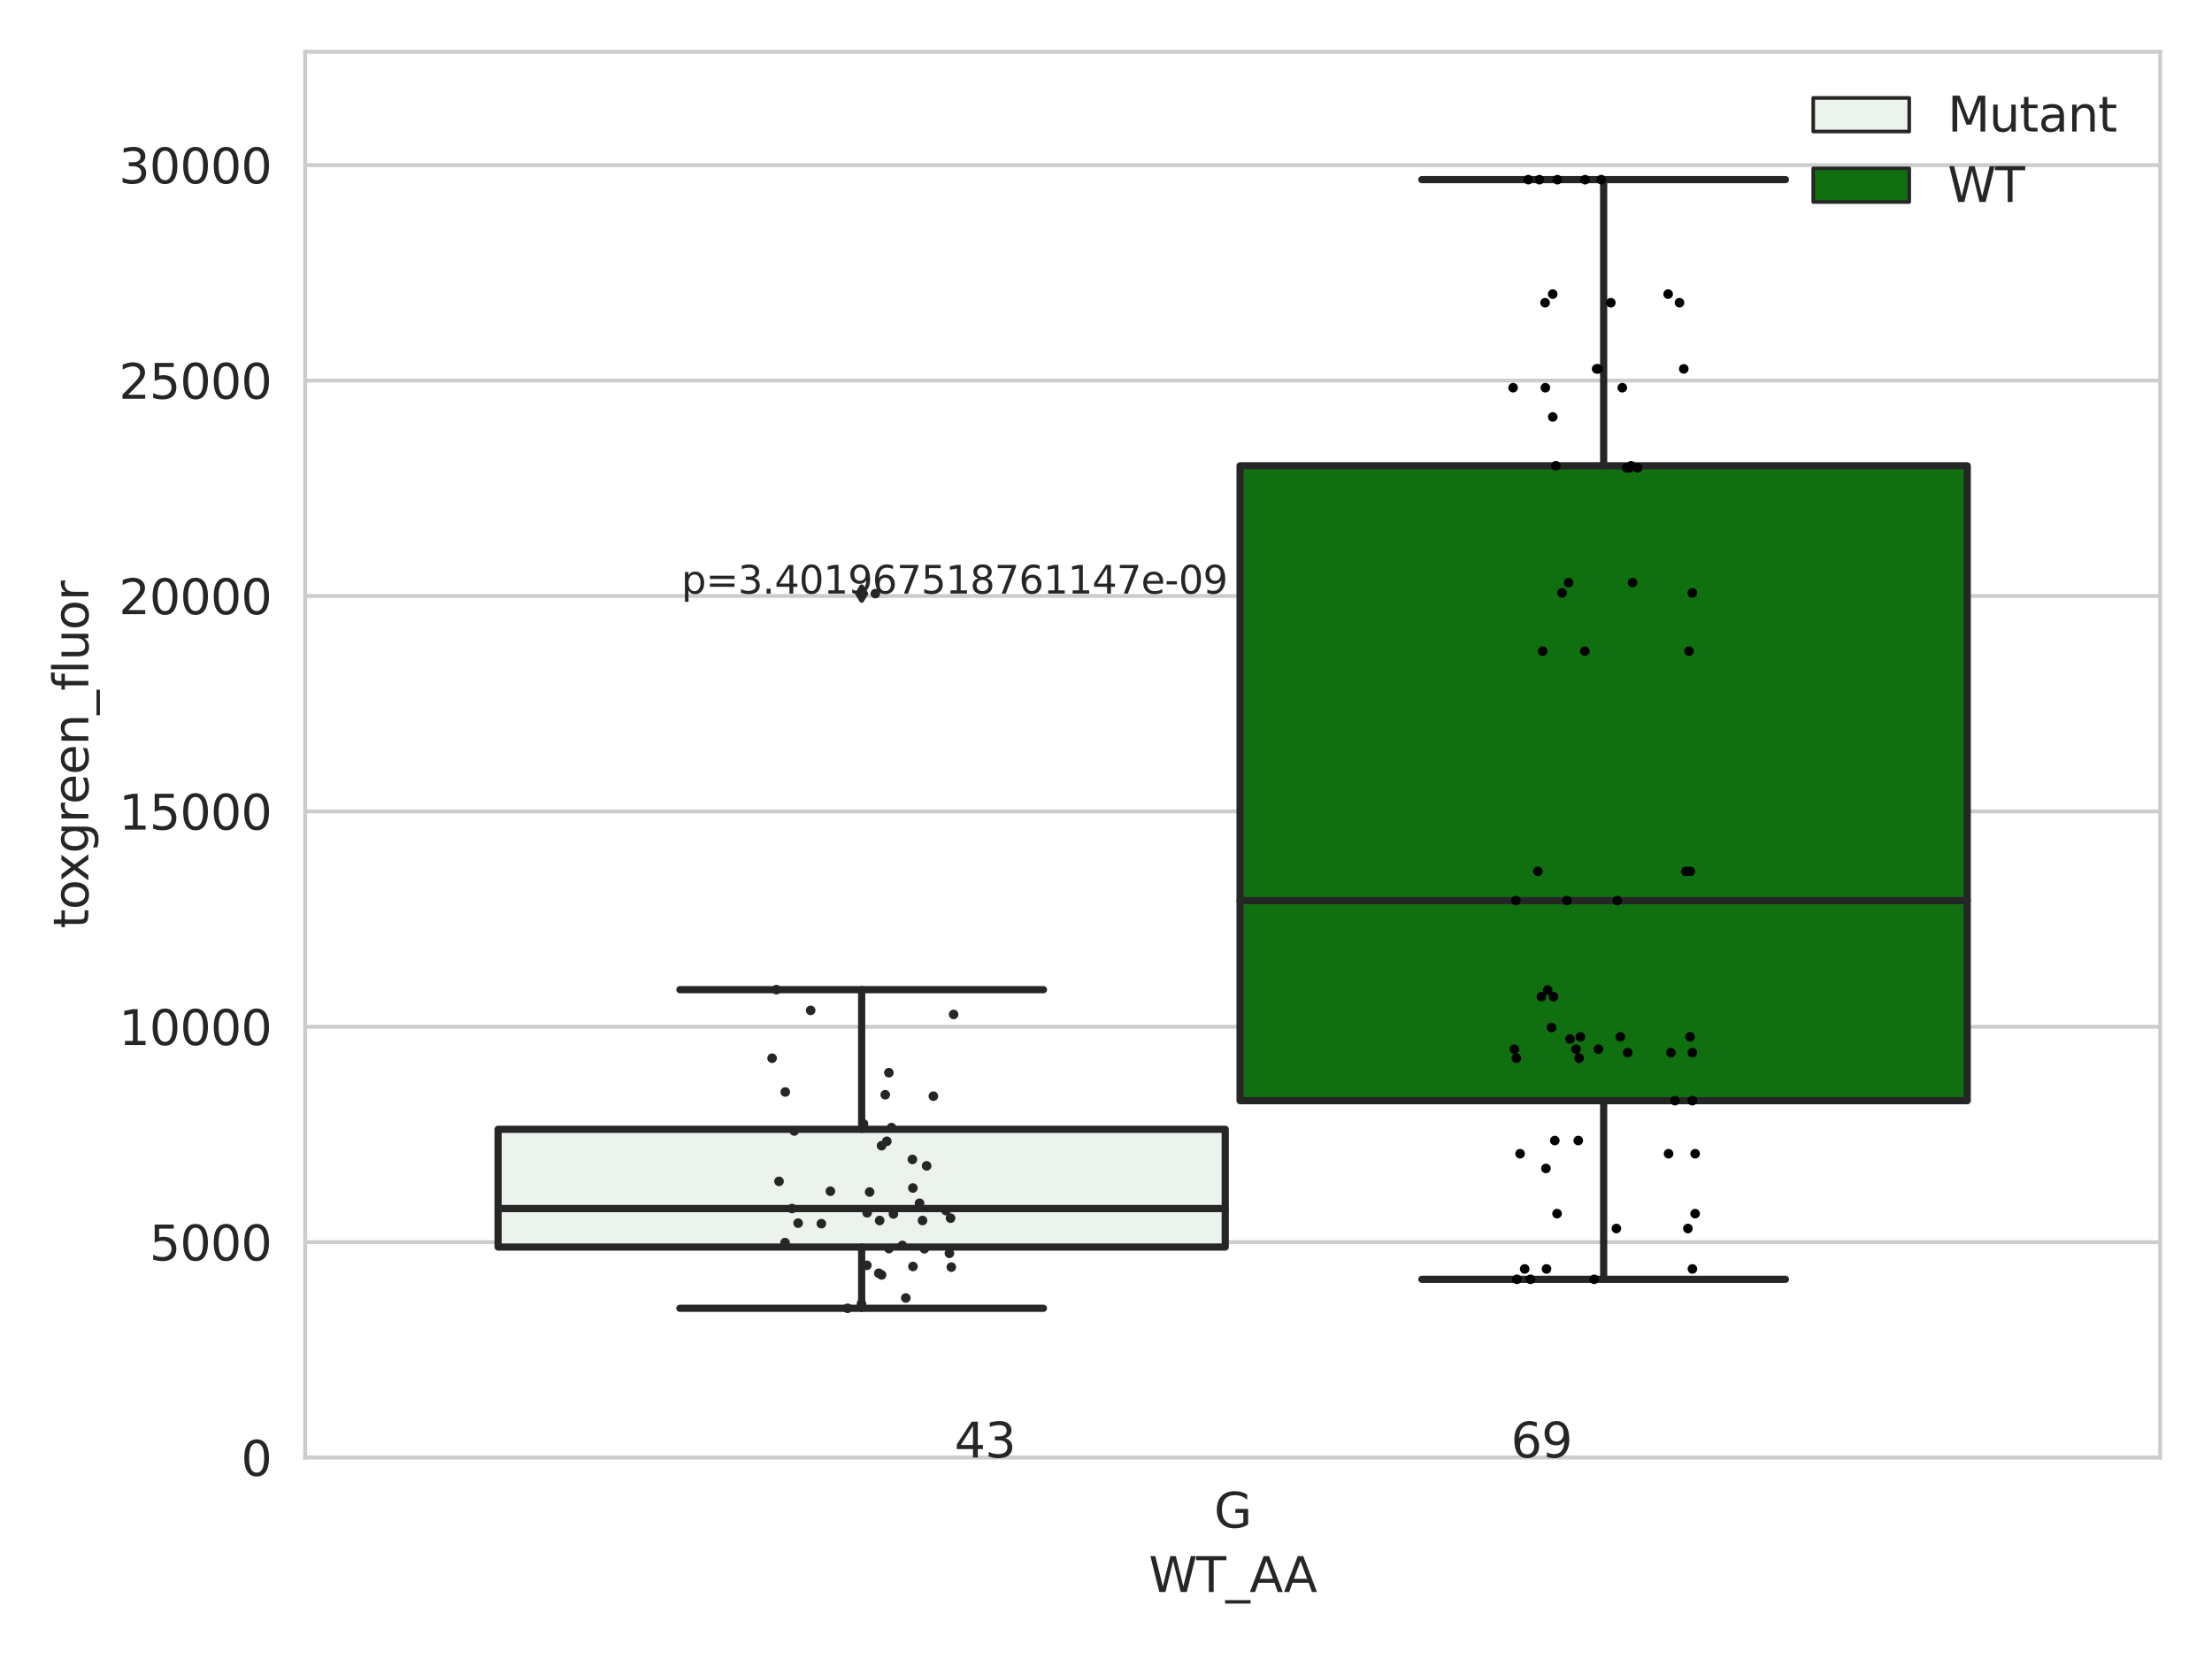 <?xml version="1.0" encoding="utf-8" standalone="no"?>
<!DOCTYPE svg PUBLIC "-//W3C//DTD SVG 1.1//EN"
  "http://www.w3.org/Graphics/SVG/1.1/DTD/svg11.dtd">
<svg xmlns:xlink="http://www.w3.org/1999/xlink" width="460.8pt" height="345.6pt" viewBox="0 0 460.8 345.6" xmlns="http://www.w3.org/2000/svg" version="1.1">
 <defs>
  <style type="text/css">*{stroke-linejoin: round; stroke-linecap: butt}</style>
 </defs>
 <g id="figure_1">
  <g id="patch_1">
   <path d="M 0 345.6 
L 460.8 345.6 
L 460.8 0 
L 0 0 
z
" style="fill: #ffffff"/>
  </g>
  <g id="axes_1">
   <g id="patch_2">
    <path d="M 63.571 303.64 
L 450 303.64 
L 450 10.8 
L 63.571 10.8 
z
" style="fill: #ffffff"/>
   </g>
   <g id="matplotlib.axis_1">
    <g id="xtick_1">
     <g id="text_1">
      <!-- G -->
      <g style="fill: #262626" transform="translate(252.911 318.238)scale(0.1 -0.1)">
       <defs>
        <path id="DejaVuSans-47" d="M 3809 666 
L 3809 1919 
L 2778 1919 
L 2778 2438 
L 4434 2438 
L 4434 434 
Q 4069 175 3628 42 
Q 3188 -91 2688 -91 
Q 1594 -91 976 548 
Q 359 1188 359 2328 
Q 359 3472 976 4111 
Q 1594 4750 2688 4750 
Q 3144 4750 3555 4637 
Q 3966 4525 4313 4306 
L 4313 3634 
Q 3963 3931 3569 4081 
Q 3175 4231 2741 4231 
Q 1884 4231 1454 3753 
Q 1025 3275 1025 2328 
Q 1025 1384 1454 906 
Q 1884 428 2741 428 
Q 3075 428 3337 486 
Q 3600 544 3809 666 
z
" transform="scale(0.016)"/>
       </defs>
       <use xlink:href="#DejaVuSans-47"/>
      </g>
     </g>
    </g>
    <g id="text_2">
     <!-- WT_AA -->
     <g style="fill: #262626" transform="translate(239.31 331.638)scale(0.1 -0.1)">
      <defs>
       <path id="DejaVuSans-57" d="M 213 4666 
L 850 4666 
L 1831 722 
L 2809 4666 
L 3519 4666 
L 4500 722 
L 5478 4666 
L 6119 4666 
L 4947 0 
L 4153 0 
L 3169 4050 
L 2175 0 
L 1381 0 
L 213 4666 
z
" transform="scale(0.016)"/>
       <path id="DejaVuSans-54" d="M -19 4666 
L 3928 4666 
L 3928 4134 
L 2272 4134 
L 2272 0 
L 1638 0 
L 1638 4134 
L -19 4134 
L -19 4666 
z
" transform="scale(0.016)"/>
       <path id="DejaVuSans-5f" d="M 3263 -1063 
L 3263 -1509 
L -63 -1509 
L -63 -1063 
L 3263 -1063 
z
" transform="scale(0.016)"/>
       <path id="DejaVuSans-41" d="M 2188 4044 
L 1331 1722 
L 3047 1722 
L 2188 4044 
z
M 1831 4666 
L 2547 4666 
L 4325 0 
L 3669 0 
L 3244 1197 
L 1141 1197 
L 716 0 
L 50 0 
L 1831 4666 
z
" transform="scale(0.016)"/>
      </defs>
      <use xlink:href="#DejaVuSans-57"/>
      <use xlink:href="#DejaVuSans-54" x="98.877"/>
      <use xlink:href="#DejaVuSans-5f" x="159.961"/>
      <use xlink:href="#DejaVuSans-41" x="209.961"/>
      <use xlink:href="#DejaVuSans-41" x="281.119"/>
     </g>
    </g>
   </g>
   <g id="matplotlib.axis_2">
    <g id="ytick_1">
     <g id="line2d_1">
      <path d="M 63.571 303.64 
L 450 303.64 
" clip-path="url(#pbd74bdbd3c)" style="fill: none; stroke: #cccccc; stroke-width: 0.8; stroke-linecap: round"/>
     </g>
     <g id="text_3">
      <!-- 0 -->
      <g style="fill: #262626" transform="translate(50.209 307.439)scale(0.1 -0.1)">
       <defs>
        <path id="DejaVuSans-30" d="M 2034 4250 
Q 1547 4250 1301 3770 
Q 1056 3291 1056 2328 
Q 1056 1369 1301 889 
Q 1547 409 2034 409 
Q 2525 409 2770 889 
Q 3016 1369 3016 2328 
Q 3016 3291 2770 3770 
Q 2525 4250 2034 4250 
z
M 2034 4750 
Q 2819 4750 3233 4129 
Q 3647 3509 3647 2328 
Q 3647 1150 3233 529 
Q 2819 -91 2034 -91 
Q 1250 -91 836 529 
Q 422 1150 422 2328 
Q 422 3509 836 4129 
Q 1250 4750 2034 4750 
z
" transform="scale(0.016)"/>
       </defs>
       <use xlink:href="#DejaVuSans-30"/>
      </g>
     </g>
    </g>
    <g id="ytick_2">
     <g id="line2d_2">
      <path d="M 63.571 258.767 
L 450 258.767 
" clip-path="url(#pbd74bdbd3c)" style="fill: none; stroke: #cccccc; stroke-width: 0.8; stroke-linecap: round"/>
     </g>
     <g id="text_4">
      <!-- 5000 -->
      <g style="fill: #262626" transform="translate(31.121 262.566)scale(0.1 -0.1)">
       <defs>
        <path id="DejaVuSans-35" d="M 691 4666 
L 3169 4666 
L 3169 4134 
L 1269 4134 
L 1269 2991 
Q 1406 3038 1543 3061 
Q 1681 3084 1819 3084 
Q 2600 3084 3056 2656 
Q 3513 2228 3513 1497 
Q 3513 744 3044 326 
Q 2575 -91 1722 -91 
Q 1428 -91 1123 -41 
Q 819 9 494 109 
L 494 744 
Q 775 591 1075 516 
Q 1375 441 1709 441 
Q 2250 441 2565 725 
Q 2881 1009 2881 1497 
Q 2881 1984 2565 2268 
Q 2250 2553 1709 2553 
Q 1456 2553 1204 2497 
Q 953 2441 691 2322 
L 691 4666 
z
" transform="scale(0.016)"/>
       </defs>
       <use xlink:href="#DejaVuSans-35"/>
       <use xlink:href="#DejaVuSans-30" x="63.623"/>
       <use xlink:href="#DejaVuSans-30" x="127.246"/>
       <use xlink:href="#DejaVuSans-30" x="190.869"/>
      </g>
     </g>
    </g>
    <g id="ytick_3">
     <g id="line2d_3">
      <path d="M 63.571 213.894 
L 450 213.894 
" clip-path="url(#pbd74bdbd3c)" style="fill: none; stroke: #cccccc; stroke-width: 0.8; stroke-linecap: round"/>
     </g>
     <g id="text_5">
      <!-- 10000 -->
      <g style="fill: #262626" transform="translate(24.759 217.694)scale(0.1 -0.1)">
       <defs>
        <path id="DejaVuSans-31" d="M 794 531 
L 1825 531 
L 1825 4091 
L 703 3866 
L 703 4441 
L 1819 4666 
L 2450 4666 
L 2450 531 
L 3481 531 
L 3481 0 
L 794 0 
L 794 531 
z
" transform="scale(0.016)"/>
       </defs>
       <use xlink:href="#DejaVuSans-31"/>
       <use xlink:href="#DejaVuSans-30" x="63.623"/>
       <use xlink:href="#DejaVuSans-30" x="127.246"/>
       <use xlink:href="#DejaVuSans-30" x="190.869"/>
       <use xlink:href="#DejaVuSans-30" x="254.492"/>
      </g>
     </g>
    </g>
    <g id="ytick_4">
     <g id="line2d_4">
      <path d="M 63.571 169.021 
L 450 169.021 
" clip-path="url(#pbd74bdbd3c)" style="fill: none; stroke: #cccccc; stroke-width: 0.8; stroke-linecap: round"/>
     </g>
     <g id="text_6">
      <!-- 15000 -->
      <g style="fill: #262626" transform="translate(24.759 172.821)scale(0.1 -0.1)">
       <use xlink:href="#DejaVuSans-31"/>
       <use xlink:href="#DejaVuSans-35" x="63.623"/>
       <use xlink:href="#DejaVuSans-30" x="127.246"/>
       <use xlink:href="#DejaVuSans-30" x="190.869"/>
       <use xlink:href="#DejaVuSans-30" x="254.492"/>
      </g>
     </g>
    </g>
    <g id="ytick_5">
     <g id="line2d_5">
      <path d="M 63.571 124.149 
L 450 124.149 
" clip-path="url(#pbd74bdbd3c)" style="fill: none; stroke: #cccccc; stroke-width: 0.8; stroke-linecap: round"/>
     </g>
     <g id="text_7">
      <!-- 20000 -->
      <g style="fill: #262626" transform="translate(24.759 127.948)scale(0.1 -0.1)">
       <defs>
        <path id="DejaVuSans-32" d="M 1228 531 
L 3431 531 
L 3431 0 
L 469 0 
L 469 531 
Q 828 903 1448 1529 
Q 2069 2156 2228 2338 
Q 2531 2678 2651 2914 
Q 2772 3150 2772 3378 
Q 2772 3750 2511 3984 
Q 2250 4219 1831 4219 
Q 1534 4219 1204 4116 
Q 875 4013 500 3803 
L 500 4441 
Q 881 4594 1212 4672 
Q 1544 4750 1819 4750 
Q 2544 4750 2975 4387 
Q 3406 4025 3406 3419 
Q 3406 3131 3298 2873 
Q 3191 2616 2906 2266 
Q 2828 2175 2409 1742 
Q 1991 1309 1228 531 
z
" transform="scale(0.016)"/>
       </defs>
       <use xlink:href="#DejaVuSans-32"/>
       <use xlink:href="#DejaVuSans-30" x="63.623"/>
       <use xlink:href="#DejaVuSans-30" x="127.246"/>
       <use xlink:href="#DejaVuSans-30" x="190.869"/>
       <use xlink:href="#DejaVuSans-30" x="254.492"/>
      </g>
     </g>
    </g>
    <g id="ytick_6">
     <g id="line2d_6">
      <path d="M 63.571 79.276 
L 450 79.276 
" clip-path="url(#pbd74bdbd3c)" style="fill: none; stroke: #cccccc; stroke-width: 0.8; stroke-linecap: round"/>
     </g>
     <g id="text_8">
      <!-- 25000 -->
      <g style="fill: #262626" transform="translate(24.759 83.075)scale(0.1 -0.1)">
       <use xlink:href="#DejaVuSans-32"/>
       <use xlink:href="#DejaVuSans-35" x="63.623"/>
       <use xlink:href="#DejaVuSans-30" x="127.246"/>
       <use xlink:href="#DejaVuSans-30" x="190.869"/>
       <use xlink:href="#DejaVuSans-30" x="254.492"/>
      </g>
     </g>
    </g>
    <g id="ytick_7">
     <g id="line2d_7">
      <path d="M 63.571 34.403 
L 450 34.403 
" clip-path="url(#pbd74bdbd3c)" style="fill: none; stroke: #cccccc; stroke-width: 0.8; stroke-linecap: round"/>
     </g>
     <g id="text_9">
      <!-- 30000 -->
      <g style="fill: #262626" transform="translate(24.759 38.202)scale(0.1 -0.1)">
       <defs>
        <path id="DejaVuSans-33" d="M 2597 2516 
Q 3050 2419 3304 2112 
Q 3559 1806 3559 1356 
Q 3559 666 3084 287 
Q 2609 -91 1734 -91 
Q 1441 -91 1130 -33 
Q 819 25 488 141 
L 488 750 
Q 750 597 1062 519 
Q 1375 441 1716 441 
Q 2309 441 2620 675 
Q 2931 909 2931 1356 
Q 2931 1769 2642 2001 
Q 2353 2234 1838 2234 
L 1294 2234 
L 1294 2753 
L 1863 2753 
Q 2328 2753 2575 2939 
Q 2822 3125 2822 3475 
Q 2822 3834 2567 4026 
Q 2313 4219 1838 4219 
Q 1578 4219 1281 4162 
Q 984 4106 628 3988 
L 628 4550 
Q 988 4650 1302 4700 
Q 1616 4750 1894 4750 
Q 2613 4750 3031 4423 
Q 3450 4097 3450 3541 
Q 3450 3153 3228 2886 
Q 3006 2619 2597 2516 
z
" transform="scale(0.016)"/>
       </defs>
       <use xlink:href="#DejaVuSans-33"/>
       <use xlink:href="#DejaVuSans-30" x="63.623"/>
       <use xlink:href="#DejaVuSans-30" x="127.246"/>
       <use xlink:href="#DejaVuSans-30" x="190.869"/>
       <use xlink:href="#DejaVuSans-30" x="254.492"/>
      </g>
     </g>
    </g>
    <g id="text_10">
     <!-- toxgreen_fluor -->
     <g style="fill: #262626" transform="translate(18.401 193.415)rotate(-90)scale(0.1 -0.1)">
      <defs>
       <path id="DejaVuSans-74" d="M 1172 4494 
L 1172 3500 
L 2356 3500 
L 2356 3053 
L 1172 3053 
L 1172 1153 
Q 1172 725 1289 603 
Q 1406 481 1766 481 
L 2356 481 
L 2356 0 
L 1766 0 
Q 1100 0 847 248 
Q 594 497 594 1153 
L 594 3053 
L 172 3053 
L 172 3500 
L 594 3500 
L 594 4494 
L 1172 4494 
z
" transform="scale(0.016)"/>
       <path id="DejaVuSans-6f" d="M 1959 3097 
Q 1497 3097 1228 2736 
Q 959 2375 959 1747 
Q 959 1119 1226 758 
Q 1494 397 1959 397 
Q 2419 397 2687 759 
Q 2956 1122 2956 1747 
Q 2956 2369 2687 2733 
Q 2419 3097 1959 3097 
z
M 1959 3584 
Q 2709 3584 3137 3096 
Q 3566 2609 3566 1747 
Q 3566 888 3137 398 
Q 2709 -91 1959 -91 
Q 1206 -91 779 398 
Q 353 888 353 1747 
Q 353 2609 779 3096 
Q 1206 3584 1959 3584 
z
" transform="scale(0.016)"/>
       <path id="DejaVuSans-78" d="M 3513 3500 
L 2247 1797 
L 3578 0 
L 2900 0 
L 1881 1375 
L 863 0 
L 184 0 
L 1544 1831 
L 300 3500 
L 978 3500 
L 1906 2253 
L 2834 3500 
L 3513 3500 
z
" transform="scale(0.016)"/>
       <path id="DejaVuSans-67" d="M 2906 1791 
Q 2906 2416 2648 2759 
Q 2391 3103 1925 3103 
Q 1463 3103 1205 2759 
Q 947 2416 947 1791 
Q 947 1169 1205 825 
Q 1463 481 1925 481 
Q 2391 481 2648 825 
Q 2906 1169 2906 1791 
z
M 3481 434 
Q 3481 -459 3084 -895 
Q 2688 -1331 1869 -1331 
Q 1566 -1331 1297 -1286 
Q 1028 -1241 775 -1147 
L 775 -588 
Q 1028 -725 1275 -790 
Q 1522 -856 1778 -856 
Q 2344 -856 2625 -561 
Q 2906 -266 2906 331 
L 2906 616 
Q 2728 306 2450 153 
Q 2172 0 1784 0 
Q 1141 0 747 490 
Q 353 981 353 1791 
Q 353 2603 747 3093 
Q 1141 3584 1784 3584 
Q 2172 3584 2450 3431 
Q 2728 3278 2906 2969 
L 2906 3500 
L 3481 3500 
L 3481 434 
z
" transform="scale(0.016)"/>
       <path id="DejaVuSans-72" d="M 2631 2963 
Q 2534 3019 2420 3045 
Q 2306 3072 2169 3072 
Q 1681 3072 1420 2755 
Q 1159 2438 1159 1844 
L 1159 0 
L 581 0 
L 581 3500 
L 1159 3500 
L 1159 2956 
Q 1341 3275 1631 3429 
Q 1922 3584 2338 3584 
Q 2397 3584 2469 3576 
Q 2541 3569 2628 3553 
L 2631 2963 
z
" transform="scale(0.016)"/>
       <path id="DejaVuSans-65" d="M 3597 1894 
L 3597 1613 
L 953 1613 
Q 991 1019 1311 708 
Q 1631 397 2203 397 
Q 2534 397 2845 478 
Q 3156 559 3463 722 
L 3463 178 
Q 3153 47 2828 -22 
Q 2503 -91 2169 -91 
Q 1331 -91 842 396 
Q 353 884 353 1716 
Q 353 2575 817 3079 
Q 1281 3584 2069 3584 
Q 2775 3584 3186 3129 
Q 3597 2675 3597 1894 
z
M 3022 2063 
Q 3016 2534 2758 2815 
Q 2500 3097 2075 3097 
Q 1594 3097 1305 2825 
Q 1016 2553 972 2059 
L 3022 2063 
z
" transform="scale(0.016)"/>
       <path id="DejaVuSans-6e" d="M 3513 2113 
L 3513 0 
L 2938 0 
L 2938 2094 
Q 2938 2591 2744 2837 
Q 2550 3084 2163 3084 
Q 1697 3084 1428 2787 
Q 1159 2491 1159 1978 
L 1159 0 
L 581 0 
L 581 3500 
L 1159 3500 
L 1159 2956 
Q 1366 3272 1645 3428 
Q 1925 3584 2291 3584 
Q 2894 3584 3203 3211 
Q 3513 2838 3513 2113 
z
" transform="scale(0.016)"/>
       <path id="DejaVuSans-66" d="M 2375 4863 
L 2375 4384 
L 1825 4384 
Q 1516 4384 1395 4259 
Q 1275 4134 1275 3809 
L 1275 3500 
L 2222 3500 
L 2222 3053 
L 1275 3053 
L 1275 0 
L 697 0 
L 697 3053 
L 147 3053 
L 147 3500 
L 697 3500 
L 697 3744 
Q 697 4328 969 4595 
Q 1241 4863 1831 4863 
L 2375 4863 
z
" transform="scale(0.016)"/>
       <path id="DejaVuSans-6c" d="M 603 4863 
L 1178 4863 
L 1178 0 
L 603 0 
L 603 4863 
z
" transform="scale(0.016)"/>
       <path id="DejaVuSans-75" d="M 544 1381 
L 544 3500 
L 1119 3500 
L 1119 1403 
Q 1119 906 1312 657 
Q 1506 409 1894 409 
Q 2359 409 2629 706 
Q 2900 1003 2900 1516 
L 2900 3500 
L 3475 3500 
L 3475 0 
L 2900 0 
L 2900 538 
Q 2691 219 2414 64 
Q 2138 -91 1772 -91 
Q 1169 -91 856 284 
Q 544 659 544 1381 
z
M 1991 3584 
L 1991 3584 
z
" transform="scale(0.016)"/>
      </defs>
      <use xlink:href="#DejaVuSans-74"/>
      <use xlink:href="#DejaVuSans-6f" x="39.209"/>
      <use xlink:href="#DejaVuSans-78" x="97.266"/>
      <use xlink:href="#DejaVuSans-67" x="156.445"/>
      <use xlink:href="#DejaVuSans-72" x="219.922"/>
      <use xlink:href="#DejaVuSans-65" x="258.785"/>
      <use xlink:href="#DejaVuSans-65" x="320.309"/>
      <use xlink:href="#DejaVuSans-6e" x="381.832"/>
      <use xlink:href="#DejaVuSans-5f" x="445.211"/>
      <use xlink:href="#DejaVuSans-66" x="495.211"/>
      <use xlink:href="#DejaVuSans-6c" x="530.416"/>
      <use xlink:href="#DejaVuSans-75" x="558.199"/>
      <use xlink:href="#DejaVuSans-6f" x="621.578"/>
      <use xlink:href="#DejaVuSans-72" x="682.76"/>
     </g>
    </g>
   </g>
   <g id="patch_3">
    <path d="M 103.76 259.777 
L 255.24 259.777 
L 255.24 235.252 
L 103.76 235.252 
L 103.76 259.777 
z
" clip-path="url(#pbd74bdbd3c)" style="fill: #ecf2ec; stroke: #262626; stroke-width: 1.5; stroke-linejoin: miter"/>
   </g>
   <g id="patch_4">
    <path d="M 258.331 229.291 
L 409.811 229.291 
L 409.811 97.029 
L 258.331 97.029 
L 258.331 229.291 
z
" clip-path="url(#pbd74bdbd3c)" style="fill: #107010; stroke: #262626; stroke-width: 1.5; stroke-linejoin: miter"/>
   </g>
   <g id="patch_5">
    <path d="M 256.786 303.64 
L 256.786 303.64 
L 256.786 303.64 
L 256.786 303.64 
z
" clip-path="url(#pbd74bdbd3c)" style="fill: #ecf2ec; stroke: #262626; stroke-width: 0.75; stroke-linejoin: miter"/>
   </g>
   <g id="patch_6">
    <path d="M 256.786 303.64 
L 256.786 303.64 
L 256.786 303.64 
L 256.786 303.64 
z
" clip-path="url(#pbd74bdbd3c)" style="fill: #107010; stroke: #262626; stroke-width: 0.75; stroke-linejoin: miter"/>
   </g>
   <g id="PathCollection_1"/>
   <g id="PathCollection_2"/>
   <g id="line2d_8">
    <path d="M 179.5 259.777 
L 179.5 272.54 
" clip-path="url(#pbd74bdbd3c)" style="fill: none; stroke: #262626; stroke-width: 1.5; stroke-linecap: round"/>
   </g>
   <g id="line2d_9">
    <path d="M 179.5 235.252 
L 179.5 206.163 
" clip-path="url(#pbd74bdbd3c)" style="fill: none; stroke: #262626; stroke-width: 1.5; stroke-linecap: round"/>
   </g>
   <g id="line2d_10">
    <path d="M 141.63 272.54 
L 217.37 272.54 
" clip-path="url(#pbd74bdbd3c)" style="fill: none; stroke: #262626; stroke-width: 1.5; stroke-linecap: round"/>
   </g>
   <g id="line2d_11">
    <path d="M 141.63 206.163 
L 217.37 206.163 
" clip-path="url(#pbd74bdbd3c)" style="fill: none; stroke: #262626; stroke-width: 1.5; stroke-linecap: round"/>
   </g>
   <g id="line2d_12">
    <defs>
     <path id="m365fb32521" d="M -0 1.414 
L 0.849 0 
L 0 -1.414 
L -0.849 -0 
z
" style="stroke: #262626; stroke-linejoin: miter"/>
    </defs>
    <g clip-path="url(#pbd74bdbd3c)">
     <use xlink:href="#m365fb32521" x="179.5" y="123.654" style="fill: #262626; stroke: #262626; stroke-linejoin: miter"/>
    </g>
   </g>
   <g id="line2d_13">
    <path d="M 334.071 229.291 
L 334.071 266.499 
" clip-path="url(#pbd74bdbd3c)" style="fill: none; stroke: #262626; stroke-width: 1.5; stroke-linecap: round"/>
   </g>
   <g id="line2d_14">
    <path d="M 334.071 97.029 
L 334.071 37.422 
" clip-path="url(#pbd74bdbd3c)" style="fill: none; stroke: #262626; stroke-width: 1.5; stroke-linecap: round"/>
   </g>
   <g id="line2d_15">
    <path d="M 296.201 266.499 
L 371.941 266.499 
" clip-path="url(#pbd74bdbd3c)" style="fill: none; stroke: #262626; stroke-width: 1.5; stroke-linecap: round"/>
   </g>
   <g id="line2d_16">
    <path d="M 296.201 37.422 
L 371.941 37.422 
" clip-path="url(#pbd74bdbd3c)" style="fill: none; stroke: #262626; stroke-width: 1.5; stroke-linecap: round"/>
   </g>
   <g id="line2d_17"/>
   <g id="line2d_18">
    <path d="M 103.76 251.763 
L 255.24 251.763 
" clip-path="url(#pbd74bdbd3c)" style="fill: none; stroke: #262626; stroke-width: 1.5; stroke-linecap: round"/>
   </g>
   <g id="line2d_19">
    <path d="M 258.331 187.612 
L 409.811 187.612 
" clip-path="url(#pbd74bdbd3c)" style="fill: none; stroke: #262626; stroke-width: 1.5; stroke-linecap: round"/>
   </g>
   <g id="patch_7">
    <path d="M 63.571 303.64 
L 63.571 10.8 
" style="fill: none; stroke: #cccccc; stroke-width: 0.8; stroke-linejoin: miter; stroke-linecap: square"/>
   </g>
   <g id="patch_8">
    <path d="M 450 303.64 
L 450 10.8 
" style="fill: none; stroke: #cccccc; stroke-width: 0.8; stroke-linejoin: miter; stroke-linecap: square"/>
   </g>
   <g id="patch_9">
    <path d="M 63.571 303.64 
L 450 303.64 
" style="fill: none; stroke: #cccccc; stroke-width: 0.8; stroke-linejoin: miter; stroke-linecap: square"/>
   </g>
   <g id="patch_10">
    <path d="M 63.571 10.8 
L 450 10.8 
" style="fill: none; stroke: #cccccc; stroke-width: 0.8; stroke-linejoin: miter; stroke-linecap: square"/>
   </g>
   <g id="PathCollection_3">
    <defs>
     <path id="C0_0_844cb0c969" d="M 0 1 
C 0.265 1 0.52 0.895 0.707 0.707 
C 0.895 0.52 1 0.265 1 -0 
C 1 -0.265 0.895 -0.52 0.707 -0.707 
C 0.52 -0.895 0.265 -1 0 -1 
C -0.265 -1 -0.52 -0.895 -0.707 -0.707 
C -0.895 -0.52 -1 -0.265 -1 0 
C -1 0.265 -0.895 0.52 -0.707 0.707 
C -0.52 0.895 -0.265 1 0 1 
z
"/>
    </defs>
    <g clip-path="url(#pbd74bdbd3c)">
     <use xlink:href="#C0_0_844cb0c969" x="181.161" y="248.32" style="fill: #262626"/>
    </g>
    <g clip-path="url(#pbd74bdbd3c)">
     <use xlink:href="#C0_0_844cb0c969" x="172.984" y="248.155" style="fill: #262626"/>
    </g>
    <g clip-path="url(#pbd74bdbd3c)">
     <use xlink:href="#C0_0_844cb0c969" x="198.019" y="253.763" style="fill: #262626"/>
    </g>
    <g clip-path="url(#pbd74bdbd3c)">
     <use xlink:href="#C0_0_844cb0c969" x="164.993" y="251.763" style="fill: #262626"/>
    </g>
    <g clip-path="url(#pbd74bdbd3c)">
     <use xlink:href="#C0_0_844cb0c969" x="180.587" y="263.588" style="fill: #262626"/>
    </g>
    <g clip-path="url(#pbd74bdbd3c)">
     <use xlink:href="#C0_0_844cb0c969" x="190.188" y="263.831" style="fill: #262626"/>
    </g>
    <g clip-path="url(#pbd74bdbd3c)">
     <use xlink:href="#C0_0_844cb0c969" x="190.069" y="241.532" style="fill: #262626"/>
    </g>
    <g clip-path="url(#pbd74bdbd3c)">
     <use xlink:href="#C0_0_844cb0c969" x="190.17" y="247.477" style="fill: #262626"/>
    </g>
    <g clip-path="url(#pbd74bdbd3c)">
     <use xlink:href="#C0_0_844cb0c969" x="179.886" y="234.122" style="fill: #262626"/>
    </g>
    <g clip-path="url(#pbd74bdbd3c)">
     <use xlink:href="#C0_0_844cb0c969" x="192.177" y="254.255" style="fill: #262626"/>
    </g>
    <g clip-path="url(#pbd74bdbd3c)">
     <use xlink:href="#C0_0_844cb0c969" x="183.646" y="265.585" style="fill: #262626"/>
    </g>
    <g clip-path="url(#pbd74bdbd3c)">
     <use xlink:href="#C0_0_844cb0c969" x="183.249" y="254.257" style="fill: #262626"/>
    </g>
    <g clip-path="url(#pbd74bdbd3c)">
     <use xlink:href="#C0_0_844cb0c969" x="186.118" y="252.885" style="fill: #262626"/>
    </g>
    <g clip-path="url(#pbd74bdbd3c)">
     <use xlink:href="#C0_0_844cb0c969" x="161.744" y="206.163" style="fill: #262626"/>
    </g>
    <g clip-path="url(#pbd74bdbd3c)">
     <use xlink:href="#C0_0_844cb0c969" x="197.78" y="261.087" style="fill: #262626"/>
    </g>
    <g clip-path="url(#pbd74bdbd3c)">
     <use xlink:href="#C0_0_844cb0c969" x="185.17" y="223.462" style="fill: #262626"/>
    </g>
    <g clip-path="url(#pbd74bdbd3c)">
     <use xlink:href="#C0_0_844cb0c969" x="163.585" y="227.485" style="fill: #262626"/>
    </g>
    <g clip-path="url(#pbd74bdbd3c)">
     <use xlink:href="#C0_0_844cb0c969" x="194.44" y="228.352" style="fill: #262626"/>
    </g>
    <g clip-path="url(#pbd74bdbd3c)">
     <use xlink:href="#C0_0_844cb0c969" x="197.069" y="252.189" style="fill: #262626"/>
    </g>
    <g clip-path="url(#pbd74bdbd3c)">
     <use xlink:href="#C0_0_844cb0c969" x="183.071" y="265.233" style="fill: #262626"/>
    </g>
    <g clip-path="url(#pbd74bdbd3c)">
     <use xlink:href="#C0_0_844cb0c969" x="198.66" y="211.324" style="fill: #262626"/>
    </g>
    <g clip-path="url(#pbd74bdbd3c)">
     <use xlink:href="#C0_0_844cb0c969" x="171.105" y="254.915" style="fill: #262626"/>
    </g>
    <g clip-path="url(#pbd74bdbd3c)">
     <use xlink:href="#C0_0_844cb0c969" x="162.284" y="246.098" style="fill: #262626"/>
    </g>
    <g clip-path="url(#pbd74bdbd3c)">
     <use xlink:href="#C0_0_844cb0c969" x="182.358" y="123.654" style="fill: #262626"/>
    </g>
    <g clip-path="url(#pbd74bdbd3c)">
     <use xlink:href="#C0_0_844cb0c969" x="198.181" y="263.963" style="fill: #262626"/>
    </g>
    <g clip-path="url(#pbd74bdbd3c)">
     <use xlink:href="#C0_0_844cb0c969" x="191.555" y="250.652" style="fill: #262626"/>
    </g>
    <g clip-path="url(#pbd74bdbd3c)">
     <use xlink:href="#C0_0_844cb0c969" x="180.642" y="252.648" style="fill: #262626"/>
    </g>
    <g clip-path="url(#pbd74bdbd3c)">
     <use xlink:href="#C0_0_844cb0c969" x="176.564" y="272.54" style="fill: #262626"/>
    </g>
    <g clip-path="url(#pbd74bdbd3c)">
     <use xlink:href="#C0_0_844cb0c969" x="168.876" y="210.481" style="fill: #262626"/>
    </g>
    <g clip-path="url(#pbd74bdbd3c)">
     <use xlink:href="#C0_0_844cb0c969" x="187.975" y="259.452" style="fill: #262626"/>
    </g>
    <g clip-path="url(#pbd74bdbd3c)">
     <use xlink:href="#C0_0_844cb0c969" x="183.649" y="238.673" style="fill: #262626"/>
    </g>
    <g clip-path="url(#pbd74bdbd3c)">
     <use xlink:href="#C0_0_844cb0c969" x="193.034" y="242.869" style="fill: #262626"/>
    </g>
    <g clip-path="url(#pbd74bdbd3c)">
     <use xlink:href="#C0_0_844cb0c969" x="192.568" y="260.143" style="fill: #262626"/>
    </g>
    <g clip-path="url(#pbd74bdbd3c)">
     <use xlink:href="#C0_0_844cb0c969" x="160.843" y="220.445" style="fill: #262626"/>
    </g>
    <g clip-path="url(#pbd74bdbd3c)">
     <use xlink:href="#C0_0_844cb0c969" x="179.461" y="271.599" style="fill: #262626"/>
    </g>
    <g clip-path="url(#pbd74bdbd3c)">
     <use xlink:href="#C0_0_844cb0c969" x="185.723" y="234.9" style="fill: #262626"/>
    </g>
    <g clip-path="url(#pbd74bdbd3c)">
     <use xlink:href="#C0_0_844cb0c969" x="188.689" y="270.396" style="fill: #262626"/>
    </g>
    <g clip-path="url(#pbd74bdbd3c)">
     <use xlink:href="#C0_0_844cb0c969" x="184.738" y="237.753" style="fill: #262626"/>
    </g>
    <g clip-path="url(#pbd74bdbd3c)">
     <use xlink:href="#C0_0_844cb0c969" x="185.178" y="260.102" style="fill: #262626"/>
    </g>
    <g clip-path="url(#pbd74bdbd3c)">
     <use xlink:href="#C0_0_844cb0c969" x="165.46" y="235.605" style="fill: #262626"/>
    </g>
    <g clip-path="url(#pbd74bdbd3c)">
     <use xlink:href="#C0_0_844cb0c969" x="163.541" y="258.863" style="fill: #262626"/>
    </g>
    <g clip-path="url(#pbd74bdbd3c)">
     <use xlink:href="#C0_0_844cb0c969" x="166.263" y="254.801" style="fill: #262626"/>
    </g>
    <g clip-path="url(#pbd74bdbd3c)">
     <use xlink:href="#C0_0_844cb0c969" x="184.413" y="228.056" style="fill: #262626"/>
    </g>
   </g>
   <g id="PathCollection_4">
    <defs>
     <path id="C1_0_b4c1972017" d="M 0 1 
C 0.265 1 0.52 0.895 0.707 0.707 
C 0.895 0.52 1 0.265 1 -0 
C 1 -0.265 0.895 -0.52 0.707 -0.707 
C 0.52 -0.895 0.265 -1 0 -1 
C -0.265 -1 -0.52 -0.895 -0.707 -0.707 
C -0.895 -0.52 -1 -0.265 -1 0 
C -1 0.265 -0.895 0.52 -0.707 0.707 
C -0.52 0.895 -0.265 1 0 1 
z
"/>
    </defs>
    <g clip-path="url(#pbd74bdbd3c)">
     <use xlink:href="#C1_0_b4c1972017" x="328.315" y="218.56"/>
    </g>
    <g clip-path="url(#pbd74bdbd3c)">
     <use xlink:href="#C1_0_b4c1972017" x="318.83" y="266.499"/>
    </g>
    <g clip-path="url(#pbd74bdbd3c)">
     <use xlink:href="#C1_0_b4c1972017" x="336.722" y="255.924"/>
    </g>
    <g clip-path="url(#pbd74bdbd3c)">
     <use xlink:href="#C1_0_b4c1972017" x="321.106" y="207.623"/>
    </g>
    <g clip-path="url(#pbd74bdbd3c)">
     <use xlink:href="#C1_0_b4c1972017" x="341.141" y="97.46"/>
    </g>
    <g clip-path="url(#pbd74bdbd3c)">
     <use xlink:href="#C1_0_b4c1972017" x="352.544" y="229.291"/>
    </g>
    <g clip-path="url(#pbd74bdbd3c)">
     <use xlink:href="#C1_0_b4c1972017" x="351.623" y="255.924"/>
    </g>
    <g clip-path="url(#pbd74bdbd3c)">
     <use xlink:href="#C1_0_b4c1972017" x="337.953" y="80.769"/>
    </g>
    <g clip-path="url(#pbd74bdbd3c)">
     <use xlink:href="#C1_0_b4c1972017" x="324.108" y="97.029"/>
    </g>
    <g clip-path="url(#pbd74bdbd3c)">
     <use xlink:href="#C1_0_b4c1972017" x="323.63" y="207.623"/>
    </g>
    <g clip-path="url(#pbd74bdbd3c)">
     <use xlink:href="#C1_0_b4c1972017" x="332.103" y="266.499"/>
    </g>
    <g clip-path="url(#pbd74bdbd3c)">
     <use xlink:href="#C1_0_b4c1972017" x="322.043" y="243.407"/>
    </g>
    <g clip-path="url(#pbd74bdbd3c)">
     <use xlink:href="#C1_0_b4c1972017" x="353.125" y="252.822"/>
    </g>
    <g clip-path="url(#pbd74bdbd3c)">
     <use xlink:href="#C1_0_b4c1972017" x="350.759" y="76.841"/>
    </g>
    <g clip-path="url(#pbd74bdbd3c)">
     <use xlink:href="#C1_0_b4c1972017" x="339.494" y="97.46"/>
    </g>
    <g clip-path="url(#pbd74bdbd3c)">
     <use xlink:href="#C1_0_b4c1972017" x="321.361" y="135.634"/>
    </g>
    <g clip-path="url(#pbd74bdbd3c)">
     <use xlink:href="#C1_0_b4c1972017" x="333.562" y="37.422"/>
    </g>
    <g clip-path="url(#pbd74bdbd3c)">
     <use xlink:href="#C1_0_b4c1972017" x="336.901" y="187.612"/>
    </g>
    <g clip-path="url(#pbd74bdbd3c)">
     <use xlink:href="#C1_0_b4c1972017" x="323.464" y="86.857"/>
    </g>
    <g clip-path="url(#pbd74bdbd3c)">
     <use xlink:href="#C1_0_b4c1972017" x="348.927" y="229.291"/>
    </g>
    <g clip-path="url(#pbd74bdbd3c)">
     <use xlink:href="#C1_0_b4c1972017" x="322.167" y="264.343"/>
    </g>
    <g clip-path="url(#pbd74bdbd3c)">
     <use xlink:href="#C1_0_b4c1972017" x="332.609" y="76.841"/>
    </g>
    <g clip-path="url(#pbd74bdbd3c)">
     <use xlink:href="#C1_0_b4c1972017" x="317.621" y="264.343"/>
    </g>
    <g clip-path="url(#pbd74bdbd3c)">
     <use xlink:href="#C1_0_b4c1972017" x="347.506" y="61.267"/>
    </g>
    <g clip-path="url(#pbd74bdbd3c)">
     <use xlink:href="#C1_0_b4c1972017" x="349.867" y="63.063"/>
    </g>
    <g clip-path="url(#pbd74bdbd3c)">
     <use xlink:href="#C1_0_b4c1972017" x="329.22" y="215.992"/>
    </g>
    <g clip-path="url(#pbd74bdbd3c)">
     <use xlink:href="#C1_0_b4c1972017" x="338.852" y="97.46"/>
    </g>
    <g clip-path="url(#pbd74bdbd3c)">
     <use xlink:href="#C1_0_b4c1972017" x="326.442" y="187.612"/>
    </g>
    <g clip-path="url(#pbd74bdbd3c)">
     <use xlink:href="#C1_0_b4c1972017" x="330.211" y="37.432"/>
    </g>
    <g clip-path="url(#pbd74bdbd3c)">
     <use xlink:href="#C1_0_b4c1972017" x="351.188" y="181.52"/>
    </g>
    <g clip-path="url(#pbd74bdbd3c)">
     <use xlink:href="#C1_0_b4c1972017" x="324.425" y="37.432"/>
    </g>
    <g clip-path="url(#pbd74bdbd3c)">
     <use xlink:href="#C1_0_b4c1972017" x="339.093" y="219.291"/>
    </g>
    <g clip-path="url(#pbd74bdbd3c)">
     <use xlink:href="#C1_0_b4c1972017" x="352.564" y="264.343"/>
    </g>
    <g clip-path="url(#pbd74bdbd3c)">
     <use xlink:href="#C1_0_b4c1972017" x="321.929" y="80.769"/>
    </g>
    <g clip-path="url(#pbd74bdbd3c)">
     <use xlink:href="#C1_0_b4c1972017" x="318.368" y="37.422"/>
    </g>
    <g clip-path="url(#pbd74bdbd3c)">
     <use xlink:href="#C1_0_b4c1972017" x="323.897" y="237.598"/>
    </g>
    <g clip-path="url(#pbd74bdbd3c)">
     <use xlink:href="#C1_0_b4c1972017" x="339.786" y="97.029"/>
    </g>
    <g clip-path="url(#pbd74bdbd3c)">
     <use xlink:href="#C1_0_b4c1972017" x="315.985" y="266.499"/>
    </g>
    <g clip-path="url(#pbd74bdbd3c)">
     <use xlink:href="#C1_0_b4c1972017" x="352.12" y="181.52"/>
    </g>
    <g clip-path="url(#pbd74bdbd3c)">
     <use xlink:href="#C1_0_b4c1972017" x="327.073" y="216.445"/>
    </g>
    <g clip-path="url(#pbd74bdbd3c)">
     <use xlink:href="#C1_0_b4c1972017" x="330.145" y="135.634"/>
    </g>
    <g clip-path="url(#pbd74bdbd3c)">
     <use xlink:href="#C1_0_b4c1972017" x="315.206" y="80.769"/>
    </g>
    <g clip-path="url(#pbd74bdbd3c)">
     <use xlink:href="#C1_0_b4c1972017" x="323.458" y="61.267"/>
    </g>
    <g clip-path="url(#pbd74bdbd3c)">
     <use xlink:href="#C1_0_b4c1972017" x="332.919" y="76.841"/>
    </g>
    <g clip-path="url(#pbd74bdbd3c)">
     <use xlink:href="#C1_0_b4c1972017" x="348.082" y="219.291"/>
    </g>
    <g clip-path="url(#pbd74bdbd3c)">
     <use xlink:href="#C1_0_b4c1972017" x="322.403" y="206.251"/>
    </g>
    <g clip-path="url(#pbd74bdbd3c)">
     <use xlink:href="#C1_0_b4c1972017" x="315.774" y="187.612"/>
    </g>
    <g clip-path="url(#pbd74bdbd3c)">
     <use xlink:href="#C1_0_b4c1972017" x="353.137" y="240.344"/>
    </g>
    <g clip-path="url(#pbd74bdbd3c)">
     <use xlink:href="#C1_0_b4c1972017" x="351.843" y="135.634"/>
    </g>
    <g clip-path="url(#pbd74bdbd3c)">
     <use xlink:href="#C1_0_b4c1972017" x="315.891" y="220.438"/>
    </g>
    <g clip-path="url(#pbd74bdbd3c)">
     <use xlink:href="#C1_0_b4c1972017" x="325.409" y="123.506"/>
    </g>
    <g clip-path="url(#pbd74bdbd3c)">
     <use xlink:href="#C1_0_b4c1972017" x="326.761" y="121.38"/>
    </g>
    <g clip-path="url(#pbd74bdbd3c)">
     <use xlink:href="#C1_0_b4c1972017" x="337.538" y="215.992"/>
    </g>
    <g clip-path="url(#pbd74bdbd3c)">
     <use xlink:href="#C1_0_b4c1972017" x="340.098" y="121.38"/>
    </g>
    <g clip-path="url(#pbd74bdbd3c)">
     <use xlink:href="#C1_0_b4c1972017" x="324.367" y="252.822"/>
    </g>
    <g clip-path="url(#pbd74bdbd3c)">
     <use xlink:href="#C1_0_b4c1972017" x="352.547" y="219.291"/>
    </g>
    <g clip-path="url(#pbd74bdbd3c)">
     <use xlink:href="#C1_0_b4c1972017" x="315.464" y="218.56"/>
    </g>
    <g clip-path="url(#pbd74bdbd3c)">
     <use xlink:href="#C1_0_b4c1972017" x="323.214" y="214.044"/>
    </g>
    <g clip-path="url(#pbd74bdbd3c)">
     <use xlink:href="#C1_0_b4c1972017" x="347.594" y="240.344"/>
    </g>
    <g clip-path="url(#pbd74bdbd3c)">
     <use xlink:href="#C1_0_b4c1972017" x="320.687" y="37.432"/>
    </g>
    <g clip-path="url(#pbd74bdbd3c)">
     <use xlink:href="#C1_0_b4c1972017" x="335.569" y="63.063"/>
    </g>
    <g clip-path="url(#pbd74bdbd3c)">
     <use xlink:href="#C1_0_b4c1972017" x="320.364" y="181.52"/>
    </g>
    <g clip-path="url(#pbd74bdbd3c)">
     <use xlink:href="#C1_0_b4c1972017" x="352.544" y="123.506"/>
    </g>
    <g clip-path="url(#pbd74bdbd3c)">
     <use xlink:href="#C1_0_b4c1972017" x="328.96" y="220.438"/>
    </g>
    <g clip-path="url(#pbd74bdbd3c)">
     <use xlink:href="#C1_0_b4c1972017" x="328.782" y="237.598"/>
    </g>
    <g clip-path="url(#pbd74bdbd3c)">
     <use xlink:href="#C1_0_b4c1972017" x="316.66" y="240.344"/>
    </g>
    <g clip-path="url(#pbd74bdbd3c)">
     <use xlink:href="#C1_0_b4c1972017" x="332.983" y="218.56"/>
    </g>
    <g clip-path="url(#pbd74bdbd3c)">
     <use xlink:href="#C1_0_b4c1972017" x="352.068" y="215.992"/>
    </g>
    <g clip-path="url(#pbd74bdbd3c)">
     <use xlink:href="#C1_0_b4c1972017" x="321.87" y="63.063"/>
    </g>
   </g>
   <g id="text_11">
    <!-- 43 -->
    <g style="fill: #262626" transform="translate(198.821 303.625)scale(0.1 -0.1)">
     <defs>
      <path id="DejaVuSans-34" d="M 2419 4116 
L 825 1625 
L 2419 1625 
L 2419 4116 
z
M 2253 4666 
L 3047 4666 
L 3047 1625 
L 3713 1625 
L 3713 1100 
L 3047 1100 
L 3047 0 
L 2419 0 
L 2419 1100 
L 313 1100 
L 313 1709 
L 2253 4666 
z
" transform="scale(0.016)"/>
     </defs>
     <use xlink:href="#DejaVuSans-34"/>
     <use xlink:href="#DejaVuSans-33" x="63.623"/>
    </g>
   </g>
   <g id="text_12">
    <!-- p=3.401967518761147e-09 -->
    <g style="fill: #262626" transform="translate(141.944 123.653)scale(0.08 -0.08)">
     <defs>
      <path id="DejaVuSans-70" d="M 1159 525 
L 1159 -1331 
L 581 -1331 
L 581 3500 
L 1159 3500 
L 1159 2969 
Q 1341 3281 1617 3432 
Q 1894 3584 2278 3584 
Q 2916 3584 3314 3078 
Q 3713 2572 3713 1747 
Q 3713 922 3314 415 
Q 2916 -91 2278 -91 
Q 1894 -91 1617 61 
Q 1341 213 1159 525 
z
M 3116 1747 
Q 3116 2381 2855 2742 
Q 2594 3103 2138 3103 
Q 1681 3103 1420 2742 
Q 1159 2381 1159 1747 
Q 1159 1113 1420 752 
Q 1681 391 2138 391 
Q 2594 391 2855 752 
Q 3116 1113 3116 1747 
z
" transform="scale(0.016)"/>
      <path id="DejaVuSans-3d" d="M 678 2906 
L 4684 2906 
L 4684 2381 
L 678 2381 
L 678 2906 
z
M 678 1631 
L 4684 1631 
L 4684 1100 
L 678 1100 
L 678 1631 
z
" transform="scale(0.016)"/>
      <path id="DejaVuSans-2e" d="M 684 794 
L 1344 794 
L 1344 0 
L 684 0 
L 684 794 
z
" transform="scale(0.016)"/>
      <path id="DejaVuSans-39" d="M 703 97 
L 703 672 
Q 941 559 1184 500 
Q 1428 441 1663 441 
Q 2288 441 2617 861 
Q 2947 1281 2994 2138 
Q 2813 1869 2534 1725 
Q 2256 1581 1919 1581 
Q 1219 1581 811 2004 
Q 403 2428 403 3163 
Q 403 3881 828 4315 
Q 1253 4750 1959 4750 
Q 2769 4750 3195 4129 
Q 3622 3509 3622 2328 
Q 3622 1225 3098 567 
Q 2575 -91 1691 -91 
Q 1453 -91 1209 -44 
Q 966 3 703 97 
z
M 1959 2075 
Q 2384 2075 2632 2365 
Q 2881 2656 2881 3163 
Q 2881 3666 2632 3958 
Q 2384 4250 1959 4250 
Q 1534 4250 1286 3958 
Q 1038 3666 1038 3163 
Q 1038 2656 1286 2365 
Q 1534 2075 1959 2075 
z
" transform="scale(0.016)"/>
      <path id="DejaVuSans-36" d="M 2113 2584 
Q 1688 2584 1439 2293 
Q 1191 2003 1191 1497 
Q 1191 994 1439 701 
Q 1688 409 2113 409 
Q 2538 409 2786 701 
Q 3034 994 3034 1497 
Q 3034 2003 2786 2293 
Q 2538 2584 2113 2584 
z
M 3366 4563 
L 3366 3988 
Q 3128 4100 2886 4159 
Q 2644 4219 2406 4219 
Q 1781 4219 1451 3797 
Q 1122 3375 1075 2522 
Q 1259 2794 1537 2939 
Q 1816 3084 2150 3084 
Q 2853 3084 3261 2657 
Q 3669 2231 3669 1497 
Q 3669 778 3244 343 
Q 2819 -91 2113 -91 
Q 1303 -91 875 529 
Q 447 1150 447 2328 
Q 447 3434 972 4092 
Q 1497 4750 2381 4750 
Q 2619 4750 2861 4703 
Q 3103 4656 3366 4563 
z
" transform="scale(0.016)"/>
      <path id="DejaVuSans-37" d="M 525 4666 
L 3525 4666 
L 3525 4397 
L 1831 0 
L 1172 0 
L 2766 4134 
L 525 4134 
L 525 4666 
z
" transform="scale(0.016)"/>
      <path id="DejaVuSans-38" d="M 2034 2216 
Q 1584 2216 1326 1975 
Q 1069 1734 1069 1313 
Q 1069 891 1326 650 
Q 1584 409 2034 409 
Q 2484 409 2743 651 
Q 3003 894 3003 1313 
Q 3003 1734 2745 1975 
Q 2488 2216 2034 2216 
z
M 1403 2484 
Q 997 2584 770 2862 
Q 544 3141 544 3541 
Q 544 4100 942 4425 
Q 1341 4750 2034 4750 
Q 2731 4750 3128 4425 
Q 3525 4100 3525 3541 
Q 3525 3141 3298 2862 
Q 3072 2584 2669 2484 
Q 3125 2378 3379 2068 
Q 3634 1759 3634 1313 
Q 3634 634 3220 271 
Q 2806 -91 2034 -91 
Q 1263 -91 848 271 
Q 434 634 434 1313 
Q 434 1759 690 2068 
Q 947 2378 1403 2484 
z
M 1172 3481 
Q 1172 3119 1398 2916 
Q 1625 2713 2034 2713 
Q 2441 2713 2670 2916 
Q 2900 3119 2900 3481 
Q 2900 3844 2670 4047 
Q 2441 4250 2034 4250 
Q 1625 4250 1398 4047 
Q 1172 3844 1172 3481 
z
" transform="scale(0.016)"/>
      <path id="DejaVuSans-2d" d="M 313 2009 
L 1997 2009 
L 1997 1497 
L 313 1497 
L 313 2009 
z
" transform="scale(0.016)"/>
     </defs>
     <use xlink:href="#DejaVuSans-70"/>
     <use xlink:href="#DejaVuSans-3d" x="63.477"/>
     <use xlink:href="#DejaVuSans-33" x="147.266"/>
     <use xlink:href="#DejaVuSans-2e" x="210.889"/>
     <use xlink:href="#DejaVuSans-34" x="242.676"/>
     <use xlink:href="#DejaVuSans-30" x="306.299"/>
     <use xlink:href="#DejaVuSans-31" x="369.922"/>
     <use xlink:href="#DejaVuSans-39" x="433.545"/>
     <use xlink:href="#DejaVuSans-36" x="497.168"/>
     <use xlink:href="#DejaVuSans-37" x="560.791"/>
     <use xlink:href="#DejaVuSans-35" x="624.414"/>
     <use xlink:href="#DejaVuSans-31" x="688.037"/>
     <use xlink:href="#DejaVuSans-38" x="751.66"/>
     <use xlink:href="#DejaVuSans-37" x="815.283"/>
     <use xlink:href="#DejaVuSans-36" x="878.906"/>
     <use xlink:href="#DejaVuSans-31" x="942.529"/>
     <use xlink:href="#DejaVuSans-31" x="1006.152"/>
     <use xlink:href="#DejaVuSans-34" x="1069.775"/>
     <use xlink:href="#DejaVuSans-37" x="1133.398"/>
     <use xlink:href="#DejaVuSans-65" x="1197.021"/>
     <use xlink:href="#DejaVuSans-2d" x="1258.545"/>
     <use xlink:href="#DejaVuSans-30" x="1294.629"/>
     <use xlink:href="#DejaVuSans-39" x="1358.252"/>
    </g>
   </g>
   <g id="text_13">
    <!-- 69 -->
    <g style="fill: #262626" transform="translate(314.75 303.625)scale(0.1 -0.1)">
     <use xlink:href="#DejaVuSans-36"/>
     <use xlink:href="#DejaVuSans-39" x="63.623"/>
    </g>
   </g>
   <g id="legend_1">
    <g id="patch_11">
     <path d="M 377.728 27.398 
L 397.728 27.398 
L 397.728 20.398 
L 377.728 20.398 
z
" style="fill: #ecf2ec; stroke: #262626; stroke-width: 0.75; stroke-linejoin: miter"/>
    </g>
    <g id="text_14">
     <!-- Mutant -->
     <g style="fill: #262626" transform="translate(405.728 27.398)scale(0.1 -0.1)">
      <defs>
       <path id="DejaVuSans-4d" d="M 628 4666 
L 1569 4666 
L 2759 1491 
L 3956 4666 
L 4897 4666 
L 4897 0 
L 4281 0 
L 4281 4097 
L 3078 897 
L 2444 897 
L 1241 4097 
L 1241 0 
L 628 0 
L 628 4666 
z
" transform="scale(0.016)"/>
       <path id="DejaVuSans-61" d="M 2194 1759 
Q 1497 1759 1228 1600 
Q 959 1441 959 1056 
Q 959 750 1161 570 
Q 1363 391 1709 391 
Q 2188 391 2477 730 
Q 2766 1069 2766 1631 
L 2766 1759 
L 2194 1759 
z
M 3341 1997 
L 3341 0 
L 2766 0 
L 2766 531 
Q 2569 213 2275 61 
Q 1981 -91 1556 -91 
Q 1019 -91 701 211 
Q 384 513 384 1019 
Q 384 1609 779 1909 
Q 1175 2209 1959 2209 
L 2766 2209 
L 2766 2266 
Q 2766 2663 2505 2880 
Q 2244 3097 1772 3097 
Q 1472 3097 1187 3025 
Q 903 2953 641 2809 
L 641 3341 
Q 956 3463 1253 3523 
Q 1550 3584 1831 3584 
Q 2591 3584 2966 3190 
Q 3341 2797 3341 1997 
z
" transform="scale(0.016)"/>
      </defs>
      <use xlink:href="#DejaVuSans-4d"/>
      <use xlink:href="#DejaVuSans-75" x="86.279"/>
      <use xlink:href="#DejaVuSans-74" x="149.658"/>
      <use xlink:href="#DejaVuSans-61" x="188.867"/>
      <use xlink:href="#DejaVuSans-6e" x="250.146"/>
      <use xlink:href="#DejaVuSans-74" x="313.525"/>
     </g>
    </g>
    <g id="patch_12">
     <path d="M 377.728 42.077 
L 397.728 42.077 
L 397.728 35.077 
L 377.728 35.077 
z
" style="fill: #107010; stroke: #262626; stroke-width: 0.75; stroke-linejoin: miter"/>
    </g>
    <g id="text_15">
     <!-- WT -->
     <g style="fill: #262626" transform="translate(405.728 42.077)scale(0.1 -0.1)">
      <use xlink:href="#DejaVuSans-57"/>
      <use xlink:href="#DejaVuSans-54" x="98.877"/>
     </g>
    </g>
   </g>
  </g>
 </g>
 <defs>
  <clipPath id="pbd74bdbd3c">
   <rect x="63.571" y="10.8" width="386.429" height="292.84"/>
  </clipPath>
 </defs>
</svg>
